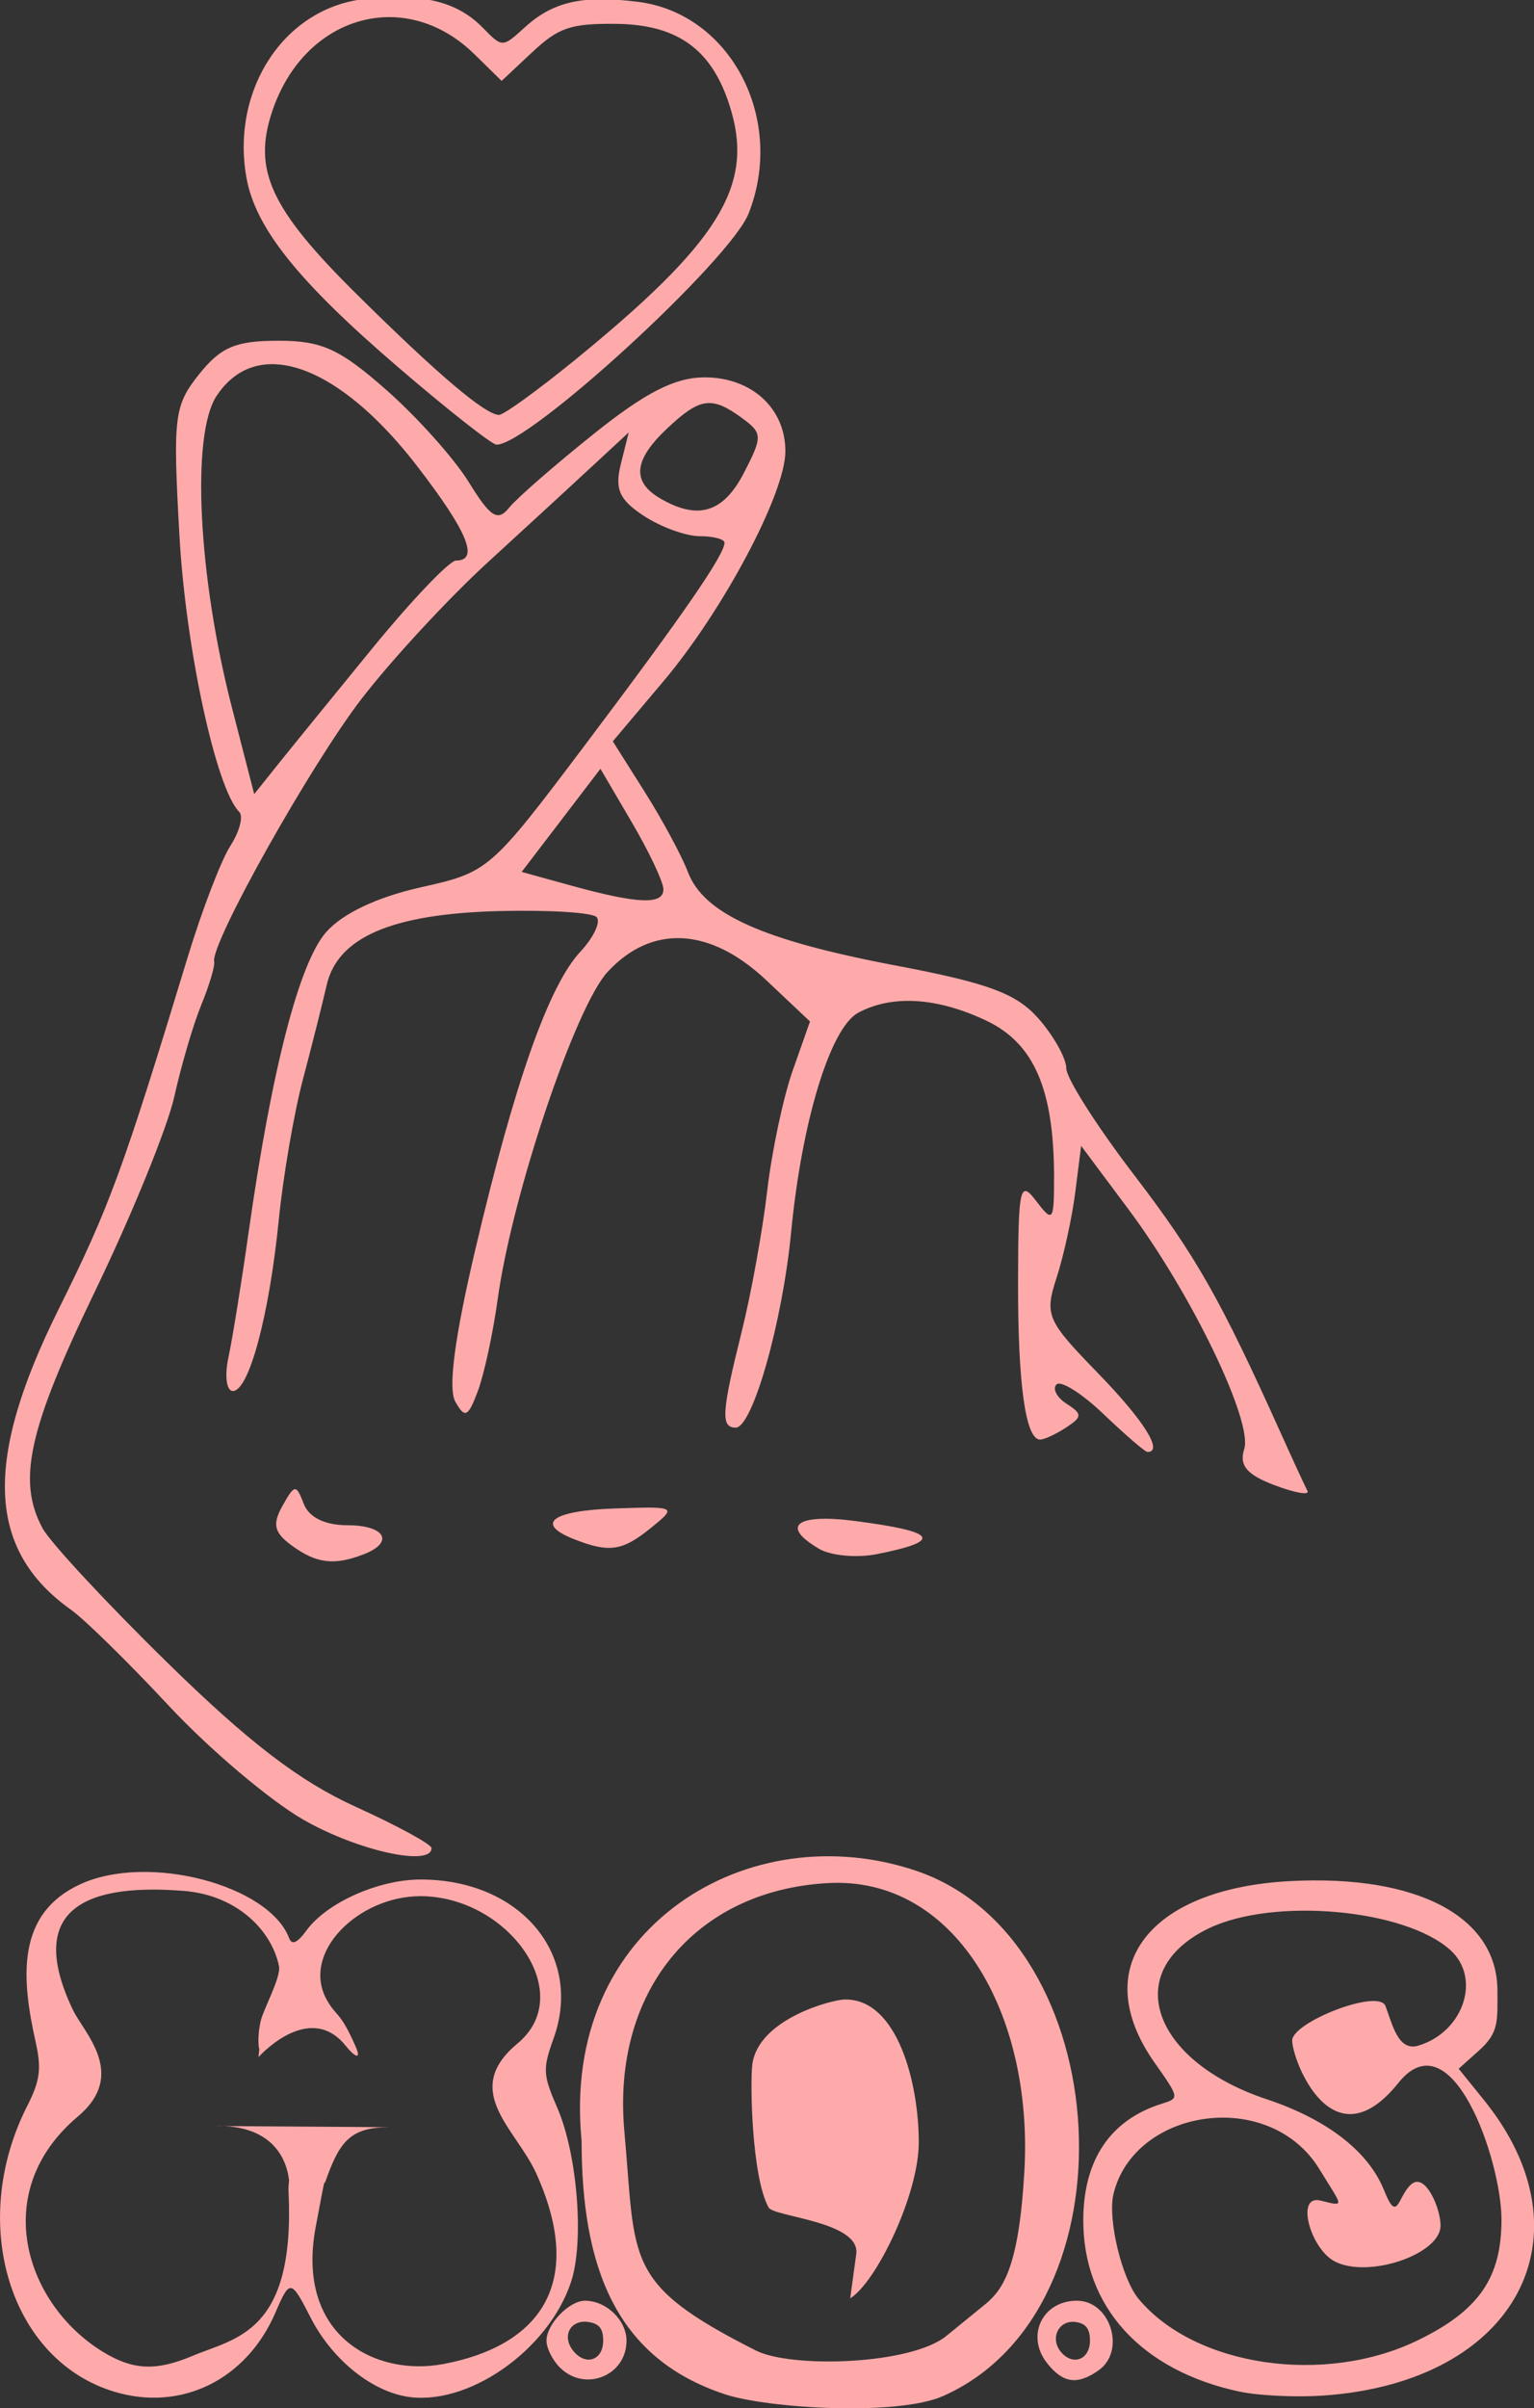 <?xml version="1.0" encoding="UTF-8" standalone="no"?>
<!-- Created with Inkscape (http://www.inkscape.org/) -->

<svg
   width="45.719mm"
   height="71.751mm"
   viewBox="0 0 45.719 71.751"
   version="1.1"
   id="svg1"
   xml:space="preserve"
   xmlns="http://www.w3.org/2000/svg"
   xmlns:svg="http://www.w3.org/2000/svg"><rect x="0" y="0" width="45.719" height="71.751" fill="#333333" stroke="none"/><defs
     id="defs1"><linearGradient
       id="swatch30"><stop
         style="stop-color:#00000f;stop-opacity:1;"
         offset="0"
         id="stop30" /></linearGradient></defs><g
     id="layer1"
     transform="translate(-362.783,-105.691)"><g
       id="g2"><g
         id="g11"><g
           id="g167"
           style="fill:#ffffff"
           transform="translate(274.684,29.575)"><g
             id="g168"><path
               style="fill:#ffffff;stroke-width:1.115"
               d="m 37.939,163.934 c -3.124,-0.942 -4.368,-5.039 -2.589,-8.527 0.374,-0.734 0.422,-1.1 0.246,-1.885 -0.437,-1.945 -0.571,-3.831 1.326,-4.706 2.026,-0.935 5.625,0.026 6.225,1.6 0.085,0.223 0.241,0.154 0.525,-0.232 0.61,-0.827 2.147,-1.51 3.398,-1.51 2.977,0 4.855,2.247 3.96,4.738 -0.327,0.908 -0.317,1.078 0.11,2.061 0.601,1.38 0.808,3.988 0.413,5.186 -0.681,2.064 -3.131,3.753 -4.948,3.412 -1.075,-0.202 -2.201,-1.141 -2.818,-2.35 -0.58,-1.137 -0.617,-1.143 -1.043,-0.151 -0.863,2.009 -2.808,2.966 -4.805,2.364 z m 2.322,-1.065 c 1.297,-0.542 3.076,-0.675 2.87,-4.909 -0.018,-0.372 0.136,-0.866 0.072,-0.496 -0.186,1.067 0.441,-1.46 -2.199,-1.449 -0.863,0.003 5.93,0.037 5.046,0.043 -1.115,0.007 -1.424,0.496 -1.818,1.609 -0.068,0.193 0.048,-0.447 -0.291,1.358 -0.606,3.227 1.768,4.467 3.801,4.085 2.79,-0.523 4.281,-2.32 2.778,-5.667 -0.6,-1.336 -2.269,-2.47 -0.563,-3.885 1.799,-1.492 -0.287,-4.388 -2.897,-4.388 -1.843,0 -3.597,1.694 -2.772,3.119 0.287,0.496 0.378,0.299 0.845,1.366 0.185,0.423 -0.046,0.289 -0.296,-0.025 -0.91,-1.141 -2.141,-0.157 -2.599,0.332 -0.007,0.007 0.026,-0.248 0.025,-0.239 -0.006,0.049 -0.082,-0.293 0.038,-0.831 0.078,-0.349 0.614,-1.31 0.546,-1.639 -0.223,-1.077 -1.266,-2.114 -2.831,-2.239 -2.72,-0.219 -4.803,0.407 -3.316,3.535 0.329,0.693 1.647,1.929 0.152,3.187 -2.668,2.245 -1.553,5.607 0.752,7.013 0.891,0.543 1.573,0.575 2.656,0.122 z m 15.877,1.141 c -3.246,-1.066 -4.272,-3.773 -4.272,-7.549 -0.633,-6.453 5.038,-9.728 9.987,-8.041 5.98,2.037 6.616,13.064 0.787,15.643 -1.363,0.603 -5.217,0.37 -6.501,-0.052 z m 7.794,-2.711 c 0.499,-0.432 0.971,-1.09 1.131,-3.947 0.264,-4.716 -2.084,-8.782 -5.853,-8.572 -4.03,0.224 -6.443,3.288 -6.07,7.393 0.353,3.889 -0.04,4.534 3.921,6.534 1.057,0.534 4.616,0.428 5.675,-0.434 z m -3.881,-1.465 c 0.132,-0.972 -2.454,-1.107 -2.61,-1.387 -0.511,-0.915 -0.556,-3.761 -0.486,-4.271 0.185,-1.348 2.362,-1.918 2.746,-1.927 1.576,-0.037 2.214,2.49 2.214,4.254 0,1.564 -1.272,4.177 -2.044,4.649 z m 11.439,4.101 c -2.949,-0.626 -4.689,-2.541 -4.672,-5.141 0.012,-1.782 0.814,-2.962 2.339,-3.439 0.529,-0.166 0.528,-0.172 -0.212,-1.221 -1.984,-2.814 -0.209,-5.19 4.044,-5.413 3.788,-0.199 6.172,1.062 6.172,3.265 0,0.9 0.053,1.243 -0.545,1.779 l -0.61,0.547 0.761,0.942 c 3.234,4.005 0.995,8.402 -4.812,8.796 -0.799,0.054 -1.908,0.002 -2.464,-0.116 z m 5.31,-1.538 c 1.812,-0.886 2.482,-1.856 2.482,-3.59 0,-1.756 -1.479,-6.061 -3.073,-4.073 -1.975,2.465 -3.165,-0.693 -3.165,-1.263 0,-0.546 2.577,-1.556 2.779,-1.03 0.215,0.56 0.376,1.367 0.989,1.18 1.34,-0.408 1.873,-2.006 0.948,-2.843 -1.359,-1.23 -5.281,-1.579 -7.215,-0.643 -2.607,1.262 -1.691,3.943 1.735,5.084 1.808,0.602 3.041,1.558 3.503,2.716 0.411,1.032 0.403,0.158 0.819,-0.187 0.412,-0.342 0.864,0.719 0.864,1.236 0,0.863 -2.174,1.593 -3.164,1.063 -0.719,-0.385 -1.166,-1.996 -0.415,-1.808 0.764,0.192 0.655,0.191 -0.027,-0.928 -1.492,-2.447 -5.526,-1.819 -6.142,0.732 -0.179,0.74 0.246,2.518 0.744,3.12 1.675,2.023 5.551,2.596 8.339,1.233 z"
               id="path164" /><path
               id="path167"
               style="fill:#ffffff;fill-opacity:1;stroke:none;stroke-width:1.067"
               d="m 51.968,161.223 c -0.474,0 -1.149,0.7 -1.149,1.193 0,0.219 0.179,0.576 0.397,0.795 0.746,0.746 1.988,0.25 1.988,-0.795 0,-0.612 -0.602,-1.193 -1.237,-1.193 z m 14.659,0 c -1.029,0 -1.529,1.045 -0.89,1.857 0.474,0.602 0.9,0.663 1.535,0.219 0.824,-0.578 0.36,-2.076 -0.644,-2.076 z m -14.755,0.63 c 0.058,-0.007 0.121,-0.007 0.189,0.003 0.328,0.046 0.448,0.196 0.448,0.558 0,0.58 -0.513,0.761 -0.885,0.312 -0.316,-0.38 -0.158,-0.819 0.248,-0.872 z m 14.723,0.005 c 0.301,0.043 0.422,0.202 0.422,0.554 0,0.567 -0.51,0.764 -0.867,0.335 -0.338,-0.407 -0.061,-0.961 0.444,-0.889 z" /></g></g><g
           id="g162"
           transform="matrix(1.085,0,0,1.085,289.636,-43.289)"><g
             id="g163"
             transform="matrix(1.031,0,0,1.031,-2.595,-4.867)"><g
               id="g164"><path
                 id="path95"
                 style="fill:#ffffff"
                 d="m 27.43,161.781 c -1.131,0 -1.528,0.169 -2.107,0.895 -0.664,0.833 -0.7,1.129 -0.521,4.309 0.169,3.002 0.977,6.729 1.592,7.344 0.116,0.116 0.01,0.523 -0.236,0.905 -0.246,0.382 -0.758,1.719 -1.139,2.971 -1.725,5.673 -2.08,6.639 -3.44,9.376 -2.005,4.034 -1.904,6.41 0.338,8.002 0.361,0.256 1.534,1.408 2.607,2.559 1.073,1.151 2.683,2.514 3.578,3.028 h 5.16e-4 c 1.436,0.825 3.415,1.264 3.415,0.757 0,-0.101 -0.914,-0.598 -2.032,-1.106 -1.482,-0.673 -2.838,-1.71 -5.001,-3.829 -1.633,-1.598 -3.132,-3.213 -3.333,-3.588 -0.678,-1.267 -0.373,-2.639 1.408,-6.324 0.975,-2.019 1.923,-4.346 2.106,-5.172 0.183,-0.826 0.506,-1.924 0.718,-2.44 0.212,-0.515 0.367,-1.034 0.343,-1.153 -0.097,-0.485 2.574,-5.243 3.932,-7.004 0.8,-1.037 2.314,-2.673 3.365,-3.635 1.051,-0.962 2.324,-2.133 2.829,-2.602 l 0.919,-0.852 -0.21,0.842 c -0.167,0.671 -0.042,0.952 0.614,1.382 0.453,0.297 1.122,0.54 1.486,0.54 0.364,0 0.662,0.079 0.662,0.174 0,0.32 -1.098,1.912 -3.692,5.355 -2.547,3.38 -2.591,3.419 -4.4,3.823 -1.159,0.259 -2.081,0.695 -2.521,1.193 -0.717,0.812 -1.453,3.658 -2.066,7.993 -0.19,1.342 -0.432,2.842 -0.538,3.334 -0.106,0.492 -0.053,0.895 0.119,0.895 0.428,0 0.969,-2.016 1.222,-4.553 0.116,-1.163 0.405,-2.846 0.642,-3.74 0.237,-0.894 0.522,-2.026 0.634,-2.515 0.291,-1.276 1.732,-1.898 4.573,-1.974 1.317,-0.035 2.495,0.036 2.617,0.158 0.123,0.122 -0.072,0.539 -0.432,0.926 -0.84,0.902 -1.747,3.47 -2.794,7.916 -0.553,2.348 -0.734,3.713 -0.536,4.065 0.255,0.455 0.34,0.415 0.601,-0.283 0.167,-0.447 0.404,-1.545 0.527,-2.439 0.381,-2.774 2.067,-7.793 2.931,-8.725 1.179,-1.272 2.728,-1.19 4.229,0.226 l 1.162,1.096 -0.46,1.304 c -0.253,0.717 -0.559,2.163 -0.681,3.213 -0.122,1.05 -0.427,2.736 -0.679,3.745 -0.537,2.155 -0.562,2.555 -0.159,2.555 0.449,0 1.246,-2.811 1.476,-5.204 0.285,-2.96 1.046,-5.449 1.788,-5.846 0.906,-0.485 2.11,-0.409 3.42,0.215 1.263,0.602 1.794,1.826 1.797,4.148 0.002,1.197 -0.03,1.24 -0.476,0.651 -0.432,-0.571 -0.478,-0.368 -0.483,2.133 -0.006,2.755 0.201,4.231 0.592,4.222 0.113,-0.003 0.426,-0.149 0.694,-0.325 0.428,-0.281 0.429,-0.358 0.009,-0.628 -0.263,-0.169 -0.385,-0.401 -0.27,-0.516 0.115,-0.115 0.681,0.243 1.258,0.795 0.578,0.552 1.102,1.004 1.165,1.004 0.434,0 -0.095,-0.841 -1.325,-2.106 -1.359,-1.398 -1.42,-1.54 -1.097,-2.533 0.189,-0.579 0.413,-1.606 0.499,-2.283 l 0.156,-1.231 1.27,1.702 c 1.672,2.241 3.309,5.635 3.075,6.374 -0.139,0.437 0.068,0.682 0.809,0.962 0.547,0.207 0.942,0.275 0.876,0.152 -0.065,-0.123 -0.382,-0.809 -0.704,-1.524 -1.62,-3.598 -2.269,-4.74 -3.924,-6.903 -0.989,-1.293 -1.798,-2.565 -1.798,-2.828 0,-0.263 -0.329,-0.855 -0.732,-1.316 -0.591,-0.676 -1.328,-0.951 -3.821,-1.424 -3.542,-0.671 -5.105,-1.375 -5.529,-2.49 -0.163,-0.43 -0.68,-1.388 -1.148,-2.13 l -0.852,-1.349 1.354,-1.606 c 1.589,-1.884 3.238,-4.991 3.244,-6.111 0.006,-1.146 -0.896,-1.977 -2.148,-1.977 -0.791,0 -1.573,0.398 -2.958,1.506 -1.035,0.828 -2.05,1.712 -2.254,1.965 -0.306,0.379 -0.496,0.258 -1.077,-0.683 -0.388,-0.629 -1.376,-1.732 -2.195,-2.453 -1.244,-1.095 -1.718,-1.311 -2.883,-1.311 z m -0.038,0.628 c 1.081,0.065 2.424,1.002 3.745,2.715 1.34,1.737 1.659,2.511 1.035,2.511 -0.177,0 -1.188,1.061 -2.248,2.358 -1.06,1.297 -2.198,2.696 -2.529,3.11 l -0.602,0.753 -0.597,-2.32 c -0.898,-3.486 -1.084,-7.249 -0.409,-8.28 0.4,-0.611 0.956,-0.887 1.605,-0.848 z m 11.427,1.038 c 0.287,-0.04 0.565,0.096 0.967,0.39 0.553,0.405 0.556,0.492 0.054,1.464 -0.548,1.06 -1.222,1.266 -2.225,0.682 -0.772,-0.449 -0.715,-1.024 0.183,-1.869 0.437,-0.411 0.733,-0.627 1.021,-0.667 z m -2.801,9.734 0.839,1.431 c 0.461,0.787 0.839,1.589 0.839,1.78 0,0.417 -0.682,0.39 -2.458,-0.1 l -1.319,-0.364 1.05,-1.374 z m -8.142,19.188 c -0.076,0.007 -0.167,0.153 -0.329,0.442 -0.276,0.492 -0.225,0.712 0.246,1.057 0.654,0.479 1.128,0.538 1.908,0.238 0.838,-0.321 0.587,-0.778 -0.427,-0.778 -0.596,0 -1.021,-0.209 -1.16,-0.569 -0.102,-0.265 -0.163,-0.397 -0.239,-0.39 z m 9.476,0.49 c -0.219,-0.002 -0.526,0.008 -0.933,0.022 -1.693,0.056 -2.16,0.402 -1.105,0.818 0.937,0.369 1.286,0.319 2.046,-0.297 0.526,-0.426 0.65,-0.537 -0.008,-0.543 z m 4.501,0.3 c -0.741,0.035 -0.792,0.337 -0.011,0.797 0.313,0.185 1.008,0.248 1.545,0.141 1.768,-0.353 1.611,-0.594 -0.569,-0.88 -0.395,-0.052 -0.718,-0.07 -0.965,-0.058 z" /><path
                 id="path161"
                 style="fill:#ff0000"
                 d="m 30.798,152.633 c -0.311,-0.01 -0.653,0.004 -1.033,0.043 -2.144,0.217 -3.596,2.387 -3.18,4.754 0.236,1.342 1.372,2.763 4.041,5.054 v 5.2e-4 c 1.321,1.134 2.501,2.062 2.622,2.064 0.864,0.01 6.226,-4.906 6.719,-6.16 0.99,-2.517 -0.484,-5.328 -2.954,-5.635 -1.478,-0.184 -2.257,-0.006 -3.017,0.686 -0.59,0.537 -0.591,0.537 -1.113,0.004 -0.51,-0.522 -1.154,-0.78 -2.086,-0.811 z m -0.415,0.528 c 0.784,-0.002 1.588,0.313 2.273,0.984 l 0.729,0.715 0.82,-0.768 c 0.698,-0.654 1.029,-0.765 2.236,-0.751 1.681,0.019 2.603,0.721 3.066,2.334 0.579,2.016 -0.367,3.519 -4.16,6.611 -0.994,0.81 -1.907,1.471 -2.031,1.47 -0.366,-0.004 -1.606,-1.053 -3.772,-3.194 -2.328,-2.3 -2.804,-3.337 -2.26,-4.924 0.544,-1.587 1.793,-2.473 3.1,-2.477 z" /></g></g></g></g><g
         id="g29"
         transform="translate(59.291,60.314)"
         style="fill:#ff8080"><g
           id="g13"
           style="fill:#ff8080"
           transform="translate(274.684,29.575)"><g
             id="g12"
             style="fill:#ff8080"><path
               style="fill:#ff8080;stroke-width:1.115"
               d="m 37.939,163.934 c -3.124,-0.942 -4.368,-5.039 -2.589,-8.527 0.374,-0.734 0.422,-1.1 0.246,-1.885 -0.437,-1.945 -0.571,-3.831 1.326,-4.706 2.026,-0.935 5.625,0.026 6.225,1.6 0.085,0.223 0.241,0.154 0.525,-0.232 0.61,-0.827 2.147,-1.51 3.398,-1.51 2.977,0 4.855,2.247 3.96,4.738 -0.327,0.908 -0.317,1.078 0.11,2.061 0.601,1.38 0.808,3.988 0.413,5.186 -0.681,2.064 -3.131,3.753 -4.948,3.412 -1.075,-0.202 -2.201,-1.141 -2.818,-2.35 -0.58,-1.137 -0.617,-1.143 -1.043,-0.151 -0.863,2.009 -2.808,2.966 -4.805,2.364 z m 2.322,-1.065 c 1.297,-0.542 3.076,-0.675 2.87,-4.909 -0.018,-0.372 0.136,-0.866 0.072,-0.496 -0.186,1.067 0.441,-1.46 -2.199,-1.449 -0.863,0.003 5.93,0.037 5.046,0.043 -1.115,0.007 -1.424,0.496 -1.818,1.609 -0.068,0.193 0.048,-0.447 -0.291,1.358 -0.606,3.227 1.768,4.467 3.801,4.085 2.79,-0.523 4.281,-2.32 2.778,-5.667 -0.6,-1.336 -2.269,-2.47 -0.563,-3.885 1.799,-1.492 -0.287,-4.388 -2.897,-4.388 -1.843,0 -3.597,1.694 -2.772,3.119 0.287,0.496 0.378,0.299 0.845,1.366 0.185,0.423 -0.046,0.289 -0.296,-0.025 -0.91,-1.141 -2.141,-0.157 -2.599,0.332 -0.007,0.007 0.026,-0.248 0.025,-0.239 -0.006,0.049 -0.082,-0.293 0.038,-0.831 0.078,-0.349 0.614,-1.31 0.546,-1.639 -0.223,-1.077 -1.266,-2.114 -2.831,-2.239 -2.72,-0.219 -4.803,0.407 -3.316,3.535 0.329,0.693 1.647,1.929 0.152,3.187 -2.668,2.245 -1.553,5.607 0.752,7.013 0.891,0.543 1.573,0.575 2.656,0.122 z m 15.877,1.141 c -3.246,-1.066 -4.272,-3.773 -4.272,-7.549 -0.633,-6.453 5.038,-9.728 9.987,-8.041 5.98,2.037 6.616,13.064 0.787,15.643 -1.363,0.603 -5.217,0.37 -6.501,-0.052 z m 7.794,-2.711 c 0.499,-0.432 0.971,-1.09 1.131,-3.947 0.264,-4.716 -2.084,-8.782 -5.853,-8.572 -4.03,0.224 -6.443,3.288 -6.07,7.393 0.353,3.889 -0.04,4.534 3.921,6.534 1.057,0.534 4.616,0.428 5.675,-0.434 z m -3.881,-1.465 c 0.132,-0.972 -2.454,-1.107 -2.61,-1.387 -0.511,-0.915 -0.556,-3.761 -0.486,-4.271 0.185,-1.348 2.362,-1.918 2.746,-1.927 1.576,-0.037 2.214,2.49 2.214,4.254 0,1.564 -1.272,4.177 -2.044,4.649 z m 11.439,4.101 c -2.949,-0.626 -4.689,-2.541 -4.672,-5.141 0.012,-1.782 0.814,-2.962 2.339,-3.439 0.529,-0.166 0.528,-0.172 -0.212,-1.221 -1.984,-2.814 -0.209,-5.19 4.044,-5.413 3.788,-0.199 6.172,1.062 6.172,3.265 0,0.9 0.053,1.243 -0.545,1.779 l -0.61,0.547 0.761,0.942 c 3.234,4.005 0.995,8.402 -4.812,8.796 -0.799,0.054 -1.908,0.002 -2.464,-0.116 z m 5.31,-1.538 c 1.812,-0.886 2.482,-1.856 2.482,-3.59 0,-1.756 -1.479,-6.061 -3.073,-4.073 -1.975,2.465 -3.165,-0.693 -3.165,-1.263 0,-0.546 2.577,-1.556 2.779,-1.03 0.215,0.56 0.376,1.367 0.989,1.18 1.34,-0.408 1.873,-2.006 0.948,-2.843 -1.359,-1.23 -5.281,-1.579 -7.215,-0.643 -2.607,1.262 -1.691,3.943 1.735,5.084 1.808,0.602 3.041,1.558 3.503,2.716 0.411,1.032 0.403,0.158 0.819,-0.187 0.412,-0.342 0.864,0.719 0.864,1.236 0,0.863 -2.174,1.593 -3.164,1.063 -0.719,-0.385 -1.166,-1.996 -0.415,-1.808 0.764,0.192 0.655,0.191 -0.027,-0.928 -1.492,-2.447 -5.526,-1.819 -6.142,0.732 -0.179,0.74 0.246,2.518 0.744,3.12 1.675,2.023 5.551,2.596 8.339,1.233 z"
               id="path11" /><path
               id="path12"
               style="fill:#ff8080;fill-opacity:1;stroke:none;stroke-width:1.067"
               d="m 51.968,161.223 c -0.474,0 -1.149,0.7 -1.149,1.193 0,0.219 0.179,0.576 0.397,0.795 0.746,0.746 1.988,0.25 1.988,-0.795 0,-0.612 -0.602,-1.193 -1.237,-1.193 z m 14.659,0 c -1.029,0 -1.529,1.045 -0.89,1.857 0.474,0.602 0.9,0.663 1.535,0.219 0.824,-0.578 0.36,-2.076 -0.644,-2.076 z m -14.755,0.63 c 0.058,-0.007 0.121,-0.007 0.189,0.003 0.328,0.046 0.448,0.196 0.448,0.558 0,0.58 -0.513,0.761 -0.885,0.312 -0.316,-0.38 -0.158,-0.819 0.248,-0.872 z m 14.723,0.005 c 0.301,0.043 0.422,0.202 0.422,0.554 0,0.567 -0.51,0.764 -0.867,0.335 -0.338,-0.407 -0.061,-0.961 0.444,-0.889 z" /></g></g><g
           id="g28"
           transform="matrix(1.085,0,0,1.085,289.636,-43.289)"
           style="fill:#ff8080"><g
             id="g27"
             transform="matrix(1.031,0,0,1.031,-2.595,-4.867)"
             style="fill:#ff8080"><g
               id="g26"
               style="fill:#ff8080"><path
                 id="path13"
                 style="fill:#ff8080"
                 d="m 27.43,161.781 c -1.131,0 -1.528,0.169 -2.107,0.895 -0.664,0.833 -0.7,1.129 -0.521,4.309 0.169,3.002 0.977,6.729 1.592,7.344 0.116,0.116 0.01,0.523 -0.236,0.905 -0.246,0.382 -0.758,1.719 -1.139,2.971 -1.725,5.673 -2.08,6.639 -3.44,9.376 -2.005,4.034 -1.904,6.41 0.338,8.002 0.361,0.256 1.534,1.408 2.607,2.559 1.073,1.151 2.683,2.514 3.578,3.028 h 5.16e-4 c 1.436,0.825 3.415,1.264 3.415,0.757 0,-0.101 -0.914,-0.598 -2.032,-1.106 -1.482,-0.673 -2.838,-1.71 -5.001,-3.829 -1.633,-1.598 -3.132,-3.213 -3.333,-3.588 -0.678,-1.267 -0.373,-2.639 1.408,-6.324 0.975,-2.019 1.923,-4.346 2.106,-5.172 0.183,-0.826 0.506,-1.924 0.718,-2.44 0.212,-0.515 0.367,-1.034 0.343,-1.153 -0.097,-0.485 2.574,-5.243 3.932,-7.004 0.8,-1.037 2.314,-2.673 3.365,-3.635 1.051,-0.962 2.324,-2.133 2.829,-2.602 l 0.919,-0.852 -0.21,0.842 c -0.167,0.671 -0.042,0.952 0.614,1.382 0.453,0.297 1.122,0.54 1.486,0.54 0.364,0 0.662,0.079 0.662,0.174 0,0.32 -1.098,1.912 -3.692,5.355 -2.547,3.38 -2.591,3.419 -4.4,3.823 -1.159,0.259 -2.081,0.695 -2.521,1.193 -0.717,0.812 -1.453,3.658 -2.066,7.993 -0.19,1.342 -0.432,2.842 -0.538,3.334 -0.106,0.492 -0.053,0.895 0.119,0.895 0.428,0 0.969,-2.016 1.222,-4.553 0.116,-1.163 0.405,-2.846 0.642,-3.74 0.237,-0.894 0.522,-2.026 0.634,-2.515 0.291,-1.276 1.732,-1.898 4.573,-1.974 1.317,-0.035 2.495,0.036 2.617,0.158 0.123,0.122 -0.072,0.539 -0.432,0.926 -0.84,0.902 -1.747,3.47 -2.794,7.916 -0.553,2.348 -0.734,3.713 -0.536,4.065 0.255,0.455 0.34,0.415 0.601,-0.283 0.167,-0.447 0.404,-1.545 0.527,-2.439 0.381,-2.774 2.067,-7.793 2.931,-8.725 1.179,-1.272 2.728,-1.19 4.229,0.226 l 1.162,1.096 -0.46,1.304 c -0.253,0.717 -0.559,2.163 -0.681,3.213 -0.122,1.05 -0.427,2.736 -0.679,3.745 -0.537,2.155 -0.562,2.555 -0.159,2.555 0.449,0 1.246,-2.811 1.476,-5.204 0.285,-2.96 1.046,-5.449 1.788,-5.846 0.906,-0.485 2.11,-0.409 3.42,0.215 1.263,0.602 1.794,1.826 1.797,4.148 0.002,1.197 -0.03,1.24 -0.476,0.651 -0.432,-0.571 -0.478,-0.368 -0.483,2.133 -0.006,2.755 0.201,4.231 0.592,4.222 0.113,-0.003 0.426,-0.149 0.694,-0.325 0.428,-0.281 0.429,-0.358 0.009,-0.628 -0.263,-0.169 -0.385,-0.401 -0.27,-0.516 0.115,-0.115 0.681,0.243 1.258,0.795 0.578,0.552 1.102,1.004 1.165,1.004 0.434,0 -0.095,-0.841 -1.325,-2.106 -1.359,-1.398 -1.42,-1.54 -1.097,-2.533 0.189,-0.579 0.413,-1.606 0.499,-2.283 l 0.156,-1.231 1.27,1.702 c 1.672,2.241 3.309,5.635 3.075,6.374 -0.139,0.437 0.068,0.682 0.809,0.962 0.547,0.207 0.942,0.275 0.876,0.152 -0.065,-0.123 -0.382,-0.809 -0.704,-1.524 -1.62,-3.598 -2.269,-4.74 -3.924,-6.903 -0.989,-1.293 -1.798,-2.565 -1.798,-2.828 0,-0.263 -0.329,-0.855 -0.732,-1.316 -0.591,-0.676 -1.328,-0.951 -3.821,-1.424 -3.542,-0.671 -5.105,-1.375 -5.529,-2.49 -0.163,-0.43 -0.68,-1.388 -1.148,-2.13 l -0.852,-1.349 1.354,-1.606 c 1.589,-1.884 3.238,-4.991 3.244,-6.111 0.006,-1.146 -0.896,-1.977 -2.148,-1.977 -0.791,0 -1.573,0.398 -2.958,1.506 -1.035,0.828 -2.05,1.712 -2.254,1.965 -0.306,0.379 -0.496,0.258 -1.077,-0.683 -0.388,-0.629 -1.376,-1.732 -2.195,-2.453 -1.244,-1.095 -1.718,-1.311 -2.883,-1.311 z m -0.038,0.628 c 1.081,0.065 2.424,1.002 3.745,2.715 1.34,1.737 1.659,2.511 1.035,2.511 -0.177,0 -1.188,1.061 -2.248,2.358 -1.06,1.297 -2.198,2.696 -2.529,3.11 l -0.602,0.753 -0.597,-2.32 c -0.898,-3.486 -1.084,-7.249 -0.409,-8.28 0.4,-0.611 0.956,-0.887 1.605,-0.848 z m 11.427,1.038 c 0.287,-0.04 0.565,0.096 0.967,0.39 0.553,0.405 0.556,0.492 0.054,1.464 -0.548,1.06 -1.222,1.266 -2.225,0.682 -0.772,-0.449 -0.715,-1.024 0.183,-1.869 0.437,-0.411 0.733,-0.627 1.021,-0.667 z m -2.801,9.734 0.839,1.431 c 0.461,0.787 0.839,1.589 0.839,1.78 0,0.417 -0.682,0.39 -2.458,-0.1 l -1.319,-0.364 1.05,-1.374 z m -8.142,19.188 c -0.076,0.007 -0.167,0.153 -0.329,0.442 -0.276,0.492 -0.225,0.712 0.246,1.057 0.654,0.479 1.128,0.538 1.908,0.238 0.838,-0.321 0.587,-0.778 -0.427,-0.778 -0.596,0 -1.021,-0.209 -1.16,-0.569 -0.102,-0.265 -0.163,-0.397 -0.239,-0.39 z m 9.476,0.49 c -0.219,-0.002 -0.526,0.008 -0.933,0.022 -1.693,0.056 -2.16,0.402 -1.105,0.818 0.937,0.369 1.286,0.319 2.046,-0.297 0.526,-0.426 0.65,-0.537 -0.008,-0.543 z m 4.501,0.3 c -0.741,0.035 -0.792,0.337 -0.011,0.797 0.313,0.185 1.008,0.248 1.545,0.141 1.768,-0.353 1.611,-0.594 -0.569,-0.88 -0.395,-0.052 -0.718,-0.07 -0.965,-0.058 z" /><path
                 id="path26"
                 style="fill:#ff8080"
                 d="m 30.798,152.633 c -0.311,-0.01 -0.653,0.004 -1.033,0.043 -2.144,0.217 -3.596,2.387 -3.18,4.754 0.236,1.342 1.372,2.763 4.041,5.054 v 5.2e-4 c 1.321,1.134 2.501,2.062 2.622,2.064 0.864,0.01 6.226,-4.906 6.719,-6.16 0.99,-2.517 -0.484,-5.328 -2.954,-5.635 -1.478,-0.184 -2.257,-0.006 -3.017,0.686 -0.59,0.537 -0.591,0.537 -1.113,0.004 -0.51,-0.522 -1.154,-0.78 -2.086,-0.811 z m -0.415,0.528 c 0.784,-0.002 1.588,0.313 2.273,0.984 l 0.729,0.715 0.82,-0.768 c 0.698,-0.654 1.029,-0.765 2.236,-0.751 1.681,0.019 2.603,0.721 3.066,2.334 0.579,2.016 -0.367,3.519 -4.16,6.611 -0.994,0.81 -1.907,1.471 -2.031,1.47 -0.366,-0.004 -1.606,-1.053 -3.772,-3.194 -2.328,-2.3 -2.804,-3.337 -2.26,-4.924 0.544,-1.587 1.793,-2.473 3.1,-2.477 z" /></g></g></g></g><g
         id="g39"
         transform="translate(53.567,-16.561)"
         style="fill:#ffaaaa"><g
           id="g35"
           style="fill:#ffaaaa"
           transform="translate(274.684,29.575)"><g
             id="g34"
             style="fill:#ffaaaa"><path
               style="fill:#ffaaaa;stroke-width:1.115"
               d="m 37.939,163.934 c -3.124,-0.942 -4.368,-5.039 -2.589,-8.527 0.374,-0.734 0.422,-1.1 0.246,-1.885 -0.437,-1.945 -0.571,-3.831 1.326,-4.706 2.026,-0.935 5.625,0.026 6.225,1.6 0.085,0.223 0.241,0.154 0.525,-0.232 0.61,-0.827 2.147,-1.51 3.398,-1.51 2.977,0 4.855,2.247 3.96,4.738 -0.327,0.908 -0.317,1.078 0.11,2.061 0.601,1.38 0.808,3.988 0.413,5.186 -0.681,2.064 -3.131,3.753 -4.948,3.412 -1.075,-0.202 -2.201,-1.141 -2.818,-2.35 -0.58,-1.137 -0.617,-1.143 -1.043,-0.151 -0.863,2.009 -2.808,2.966 -4.805,2.364 z m 2.322,-1.065 c 1.297,-0.542 3.076,-0.675 2.87,-4.909 -0.018,-0.372 0.136,-0.866 0.072,-0.496 -0.186,1.067 0.441,-1.46 -2.199,-1.449 -0.863,0.003 5.93,0.037 5.046,0.043 -1.115,0.007 -1.424,0.496 -1.818,1.609 -0.068,0.193 0.048,-0.447 -0.291,1.358 -0.606,3.227 1.768,4.467 3.801,4.085 2.79,-0.523 4.281,-2.32 2.778,-5.667 -0.6,-1.336 -2.269,-2.47 -0.563,-3.885 1.799,-1.492 -0.287,-4.388 -2.897,-4.388 -1.843,0 -3.597,1.694 -2.772,3.119 0.287,0.496 0.378,0.299 0.845,1.366 0.185,0.423 -0.046,0.289 -0.296,-0.025 -0.91,-1.141 -2.141,-0.157 -2.599,0.332 -0.007,0.007 0.026,-0.248 0.025,-0.239 -0.006,0.049 -0.082,-0.293 0.038,-0.831 0.078,-0.349 0.614,-1.31 0.546,-1.639 -0.223,-1.077 -1.266,-2.114 -2.831,-2.239 -2.72,-0.219 -4.803,0.407 -3.316,3.535 0.329,0.693 1.647,1.929 0.152,3.187 -2.668,2.245 -1.553,5.607 0.752,7.013 0.891,0.543 1.573,0.575 2.656,0.122 z m 15.877,1.141 c -3.246,-1.066 -4.272,-3.773 -4.272,-7.549 -0.633,-6.453 5.038,-9.728 9.987,-8.041 5.98,2.037 6.616,13.064 0.787,15.643 -1.363,0.603 -5.217,0.37 -6.501,-0.052 z m 7.794,-2.711 c 0.499,-0.432 0.971,-1.09 1.131,-3.947 0.264,-4.716 -2.084,-8.782 -5.853,-8.572 -4.03,0.224 -6.443,3.288 -6.07,7.393 0.353,3.889 -0.04,4.534 3.921,6.534 1.057,0.534 4.616,0.428 5.675,-0.434 z m -3.881,-1.465 c 0.132,-0.972 -2.454,-1.107 -2.61,-1.387 -0.511,-0.915 -0.556,-3.761 -0.486,-4.271 0.185,-1.348 2.362,-1.918 2.746,-1.927 1.576,-0.037 2.214,2.49 2.214,4.254 0,1.564 -1.272,4.177 -2.044,4.649 z m 11.439,4.101 c -2.949,-0.626 -4.689,-2.541 -4.672,-5.141 0.012,-1.782 0.814,-2.962 2.339,-3.439 0.529,-0.166 0.528,-0.172 -0.212,-1.221 -1.984,-2.814 -0.209,-5.19 4.044,-5.413 3.788,-0.199 6.172,1.062 6.172,3.265 0,0.9 0.053,1.243 -0.545,1.779 l -0.61,0.547 0.761,0.942 c 3.234,4.005 0.995,8.402 -4.812,8.796 -0.799,0.054 -1.908,0.002 -2.464,-0.116 z m 5.31,-1.538 c 1.812,-0.886 2.482,-1.856 2.482,-3.59 0,-1.756 -1.479,-6.061 -3.073,-4.073 -1.975,2.465 -3.165,-0.693 -3.165,-1.263 0,-0.546 2.577,-1.556 2.779,-1.03 0.215,0.56 0.376,1.367 0.989,1.18 1.34,-0.408 1.873,-2.006 0.948,-2.843 -1.359,-1.23 -5.281,-1.579 -7.215,-0.643 -2.607,1.262 -1.691,3.943 1.735,5.084 1.808,0.602 3.041,1.558 3.503,2.716 0.411,1.032 0.403,0.158 0.819,-0.187 0.412,-0.342 0.864,0.719 0.864,1.236 0,0.863 -2.174,1.593 -3.164,1.063 -0.719,-0.385 -1.166,-1.996 -0.415,-1.808 0.764,0.192 0.655,0.191 -0.027,-0.928 -1.492,-2.447 -5.526,-1.819 -6.142,0.732 -0.179,0.74 0.246,2.518 0.744,3.12 1.675,2.023 5.551,2.596 8.339,1.233 z"
               id="path29" /><path
               id="path34"
               style="fill:#ffaaaa;fill-opacity:1;stroke:none;stroke-width:1.067"
               d="m 51.968,161.223 c -0.474,0 -1.149,0.7 -1.149,1.193 0,0.219 0.179,0.576 0.397,0.795 0.746,0.746 1.988,0.25 1.988,-0.795 0,-0.612 -0.602,-1.193 -1.237,-1.193 z m 14.659,0 c -1.029,0 -1.529,1.045 -0.89,1.857 0.474,0.602 0.9,0.663 1.535,0.219 0.824,-0.578 0.36,-2.076 -0.644,-2.076 z m -14.755,0.63 c 0.058,-0.007 0.121,-0.007 0.189,0.003 0.328,0.046 0.448,0.196 0.448,0.558 0,0.58 -0.513,0.761 -0.885,0.312 -0.316,-0.38 -0.158,-0.819 0.248,-0.872 z m 14.723,0.005 c 0.301,0.043 0.422,0.202 0.422,0.554 0,0.567 -0.51,0.764 -0.867,0.335 -0.338,-0.407 -0.061,-0.961 0.444,-0.889 z" /></g></g><g
           id="g38"
           transform="matrix(1.085,0,0,1.085,289.636,-43.289)"
           style="fill:#ffaaaa"><g
             id="g37"
             transform="matrix(1.031,0,0,1.031,-2.595,-4.867)"
             style="fill:#ffaaaa"><g
               id="g36"
               style="fill:#ffaaaa"><path
                 id="path35"
                 style="fill:#ffaaaa"
                 d="m 27.43,161.781 c -1.131,0 -1.528,0.169 -2.107,0.895 -0.664,0.833 -0.7,1.129 -0.521,4.309 0.169,3.002 0.977,6.729 1.592,7.344 0.116,0.116 0.01,0.523 -0.236,0.905 -0.246,0.382 -0.758,1.719 -1.139,2.971 -1.725,5.673 -2.08,6.639 -3.44,9.376 -2.005,4.034 -1.904,6.41 0.338,8.002 0.361,0.256 1.534,1.408 2.607,2.559 1.073,1.151 2.683,2.514 3.578,3.028 h 5.16e-4 c 1.436,0.825 3.415,1.264 3.415,0.757 0,-0.101 -0.914,-0.598 -2.032,-1.106 -1.482,-0.673 -2.838,-1.71 -5.001,-3.829 -1.633,-1.598 -3.132,-3.213 -3.333,-3.588 -0.678,-1.267 -0.373,-2.639 1.408,-6.324 0.975,-2.019 1.923,-4.346 2.106,-5.172 0.183,-0.826 0.506,-1.924 0.718,-2.44 0.212,-0.515 0.367,-1.034 0.343,-1.153 -0.097,-0.485 2.574,-5.243 3.932,-7.004 0.8,-1.037 2.314,-2.673 3.365,-3.635 1.051,-0.962 2.324,-2.133 2.829,-2.602 l 0.919,-0.852 -0.21,0.842 c -0.167,0.671 -0.042,0.952 0.614,1.382 0.453,0.297 1.122,0.54 1.486,0.54 0.364,0 0.662,0.079 0.662,0.174 0,0.32 -1.098,1.912 -3.692,5.355 -2.547,3.38 -2.591,3.419 -4.4,3.823 -1.159,0.259 -2.081,0.695 -2.521,1.193 -0.717,0.812 -1.453,3.658 -2.066,7.993 -0.19,1.342 -0.432,2.842 -0.538,3.334 -0.106,0.492 -0.053,0.895 0.119,0.895 0.428,0 0.969,-2.016 1.222,-4.553 0.116,-1.163 0.405,-2.846 0.642,-3.74 0.237,-0.894 0.522,-2.026 0.634,-2.515 0.291,-1.276 1.732,-1.898 4.573,-1.974 1.317,-0.035 2.495,0.036 2.617,0.158 0.123,0.122 -0.072,0.539 -0.432,0.926 -0.84,0.902 -1.747,3.47 -2.794,7.916 -0.553,2.348 -0.734,3.713 -0.536,4.065 0.255,0.455 0.34,0.415 0.601,-0.283 0.167,-0.447 0.404,-1.545 0.527,-2.439 0.381,-2.774 2.067,-7.793 2.931,-8.725 1.179,-1.272 2.728,-1.19 4.229,0.226 l 1.162,1.096 -0.46,1.304 c -0.253,0.717 -0.559,2.163 -0.681,3.213 -0.122,1.05 -0.427,2.736 -0.679,3.745 -0.537,2.155 -0.562,2.555 -0.159,2.555 0.449,0 1.246,-2.811 1.476,-5.204 0.285,-2.96 1.046,-5.449 1.788,-5.846 0.906,-0.485 2.11,-0.409 3.42,0.215 1.263,0.602 1.794,1.826 1.797,4.148 0.002,1.197 -0.03,1.24 -0.476,0.651 -0.432,-0.571 -0.478,-0.368 -0.483,2.133 -0.006,2.755 0.201,4.231 0.592,4.222 0.113,-0.003 0.426,-0.149 0.694,-0.325 0.428,-0.281 0.429,-0.358 0.009,-0.628 -0.263,-0.169 -0.385,-0.401 -0.27,-0.516 0.115,-0.115 0.681,0.243 1.258,0.795 0.578,0.552 1.102,1.004 1.165,1.004 0.434,0 -0.095,-0.841 -1.325,-2.106 -1.359,-1.398 -1.42,-1.54 -1.097,-2.533 0.189,-0.579 0.413,-1.606 0.499,-2.283 l 0.156,-1.231 1.27,1.702 c 1.672,2.241 3.309,5.635 3.075,6.374 -0.139,0.437 0.068,0.682 0.809,0.962 0.547,0.207 0.942,0.275 0.876,0.152 -0.065,-0.123 -0.382,-0.809 -0.704,-1.524 -1.62,-3.598 -2.269,-4.74 -3.924,-6.903 -0.989,-1.293 -1.798,-2.565 -1.798,-2.828 0,-0.263 -0.329,-0.855 -0.732,-1.316 -0.591,-0.676 -1.328,-0.951 -3.821,-1.424 -3.542,-0.671 -5.105,-1.375 -5.529,-2.49 -0.163,-0.43 -0.68,-1.388 -1.148,-2.13 l -0.852,-1.349 1.354,-1.606 c 1.589,-1.884 3.238,-4.991 3.244,-6.111 0.006,-1.146 -0.896,-1.977 -2.148,-1.977 -0.791,0 -1.573,0.398 -2.958,1.506 -1.035,0.828 -2.05,1.712 -2.254,1.965 -0.306,0.379 -0.496,0.258 -1.077,-0.683 -0.388,-0.629 -1.376,-1.732 -2.195,-2.453 -1.244,-1.095 -1.718,-1.311 -2.883,-1.311 z m -0.038,0.628 c 1.081,0.065 2.424,1.002 3.745,2.715 1.34,1.737 1.659,2.511 1.035,2.511 -0.177,0 -1.188,1.061 -2.248,2.358 -1.06,1.297 -2.198,2.696 -2.529,3.11 l -0.602,0.753 -0.597,-2.32 c -0.898,-3.486 -1.084,-7.249 -0.409,-8.28 0.4,-0.611 0.956,-0.887 1.605,-0.848 z m 11.427,1.038 c 0.287,-0.04 0.565,0.096 0.967,0.39 0.553,0.405 0.556,0.492 0.054,1.464 -0.548,1.06 -1.222,1.266 -2.225,0.682 -0.772,-0.449 -0.715,-1.024 0.183,-1.869 0.437,-0.411 0.733,-0.627 1.021,-0.667 z m -2.801,9.734 0.839,1.431 c 0.461,0.787 0.839,1.589 0.839,1.78 0,0.417 -0.682,0.39 -2.458,-0.1 l -1.319,-0.364 1.05,-1.374 z m -8.142,19.188 c -0.076,0.007 -0.167,0.153 -0.329,0.442 -0.276,0.492 -0.225,0.712 0.246,1.057 0.654,0.479 1.128,0.538 1.908,0.238 0.838,-0.321 0.587,-0.778 -0.427,-0.778 -0.596,0 -1.021,-0.209 -1.16,-0.569 -0.102,-0.265 -0.163,-0.397 -0.239,-0.39 z m 9.476,0.49 c -0.219,-0.002 -0.526,0.008 -0.933,0.022 -1.693,0.056 -2.16,0.402 -1.105,0.818 0.937,0.369 1.286,0.319 2.046,-0.297 0.526,-0.426 0.65,-0.537 -0.008,-0.543 z m 4.501,0.3 c -0.741,0.035 -0.792,0.337 -0.011,0.797 0.313,0.185 1.008,0.248 1.545,0.141 1.768,-0.353 1.611,-0.594 -0.569,-0.88 -0.395,-0.052 -0.718,-0.07 -0.965,-0.058 z" /><path
                 id="path36"
                 style="fill:#ffaaaa"
                 d="m 30.798,152.633 c -0.311,-0.01 -0.653,0.004 -1.033,0.043 -2.144,0.217 -3.596,2.387 -3.18,4.754 0.236,1.342 1.372,2.763 4.041,5.054 v 5.2e-4 c 1.321,1.134 2.501,2.062 2.622,2.064 0.864,0.01 6.226,-4.906 6.719,-6.16 0.99,-2.517 -0.484,-5.328 -2.954,-5.635 -1.478,-0.184 -2.257,-0.006 -3.017,0.686 -0.59,0.537 -0.591,0.537 -1.113,0.004 -0.51,-0.522 -1.154,-0.78 -2.086,-0.811 z m -0.415,0.528 c 0.784,-0.002 1.588,0.313 2.273,0.984 l 0.729,0.715 0.82,-0.768 c 0.698,-0.654 1.029,-0.765 2.236,-0.751 1.681,0.019 2.603,0.721 3.066,2.334 0.579,2.016 -0.367,3.519 -4.16,6.611 -0.994,0.81 -1.907,1.471 -2.031,1.47 -0.366,-0.004 -1.606,-1.053 -3.772,-3.194 -2.328,-2.3 -2.804,-3.337 -2.26,-4.924 0.544,-1.587 1.793,-2.473 3.1,-2.477 z" /></g></g></g></g></g></g></svg>
